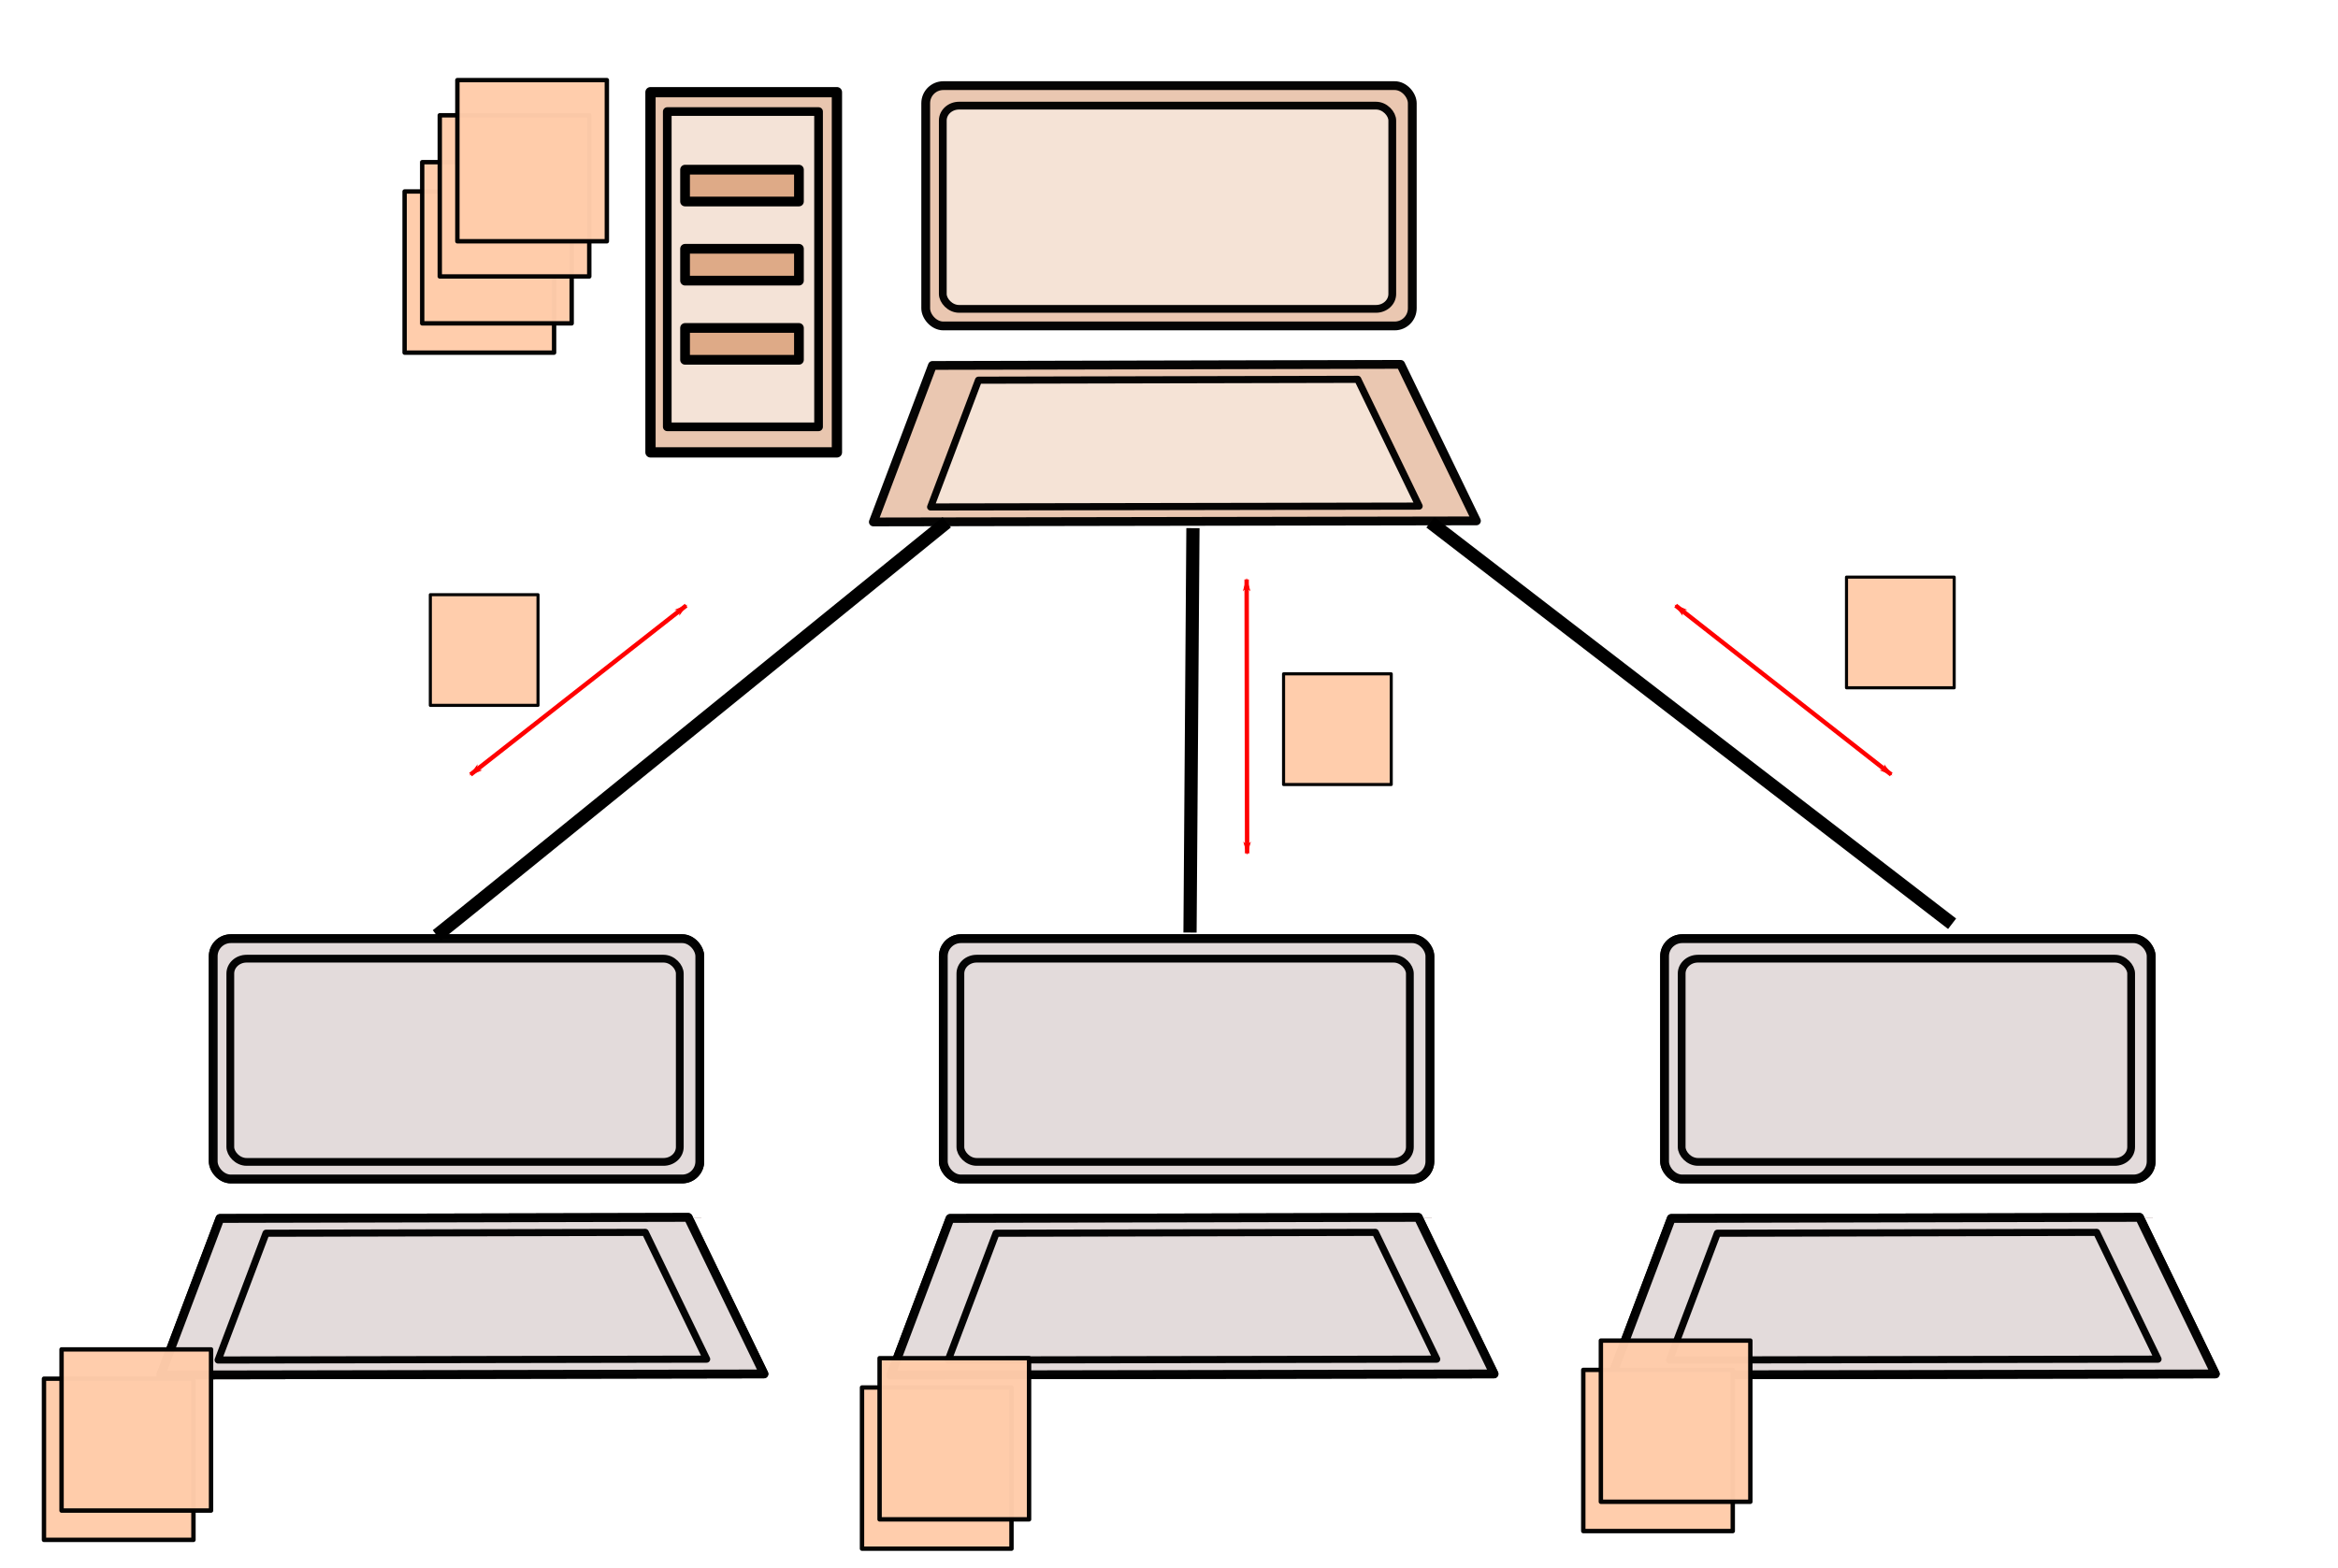 <?xml version="1.0" encoding="UTF-8" standalone="no"?>
<!-- Created with Inkscape (http://www.inkscape.org/) -->

<!-- 
Artwork by John Samuel. 
This work is licensed under a Creative Commons Attribution-ShareAlike 4.0 International License. 
-->

<svg
   xmlns:dc="http://purl.org/dc/elements/1.1/"
   xmlns:cc="http://creativecommons.org/ns#"
   xmlns:rdf="http://www.w3.org/1999/02/22-rdf-syntax-ns#"
   xmlns:svg="http://www.w3.org/2000/svg"
   xmlns="http://www.w3.org/2000/svg"
   xmlns:sodipodi="http://sodipodi.sourceforge.net/DTD/sodipodi-0.dtd"
   xmlns:inkscape="http://www.inkscape.org/namespaces/inkscape"
   id="svg2"
   version="1.1"
   inkscape:version="0.92.3 (2405546, 2018-03-11)"
   width="531.6"
   height="356.7"
   viewBox="0 0 531.6 356.7"
   sodipodi:docname="client-server.svg">
  <defs
     id="defs6">
    <marker
       inkscape:stockid="Arrow1Lend"
       orient="auto"
       refY="0.0"
       refX="0.0"
       id="marker2643"
       style="overflow:visible;"
       inkscape:isstock="true">
      <path
         id="path2641"
         d="M 0.0,0.0 L 5.0,-5.0 L -12.5,0.0 L 5.0,5.0 L 0.0,0.0 z "
         style="fill-rule:evenodd;stroke:#ff0000;stroke-width:1pt;stroke-opacity:1;fill:#ff0000;fill-opacity:1"
         transform="scale(0.8) rotate(180) translate(12.5,0)" />
    </marker>
    <marker
       inkscape:stockid="Arrow1Lstart"
       orient="auto"
       refY="0.0"
       refX="0.0"
       id="marker2603"
       style="overflow:visible"
       inkscape:isstock="true">
      <path
         id="path2601"
         d="M 0.0,0.0 L 5.0,-5.0 L -12.5,0.0 L 5.0,5.0 L 0.0,0.0 z "
         style="fill-rule:evenodd;stroke:#ff0000;stroke-width:1pt;stroke-opacity:1;fill:#ff0000;fill-opacity:1"
         transform="scale(0.8) translate(12.5,0)" />
    </marker>
    <marker
       inkscape:isstock="true"
       style="overflow:visible;"
       id="marker1271"
       refX="0.0"
       refY="0.0"
       orient="auto"
       inkscape:stockid="Arrow1Lend"
       inkscape:collect="always">
      <path
         transform="scale(0.8) rotate(180) translate(12.5,0)"
         style="fill-rule:evenodd;stroke:#ff0000;stroke-width:1pt;stroke-opacity:1;fill:#ff0000;fill-opacity:1"
         d="M 0.0,0.0 L 5.0,-5.0 L -12.5,0.0 L 5.0,5.0 L 0.0,0.0 z "
         id="path1269" />
    </marker>
    <marker
       inkscape:isstock="true"
       style="overflow:visible"
       id="marker1243"
       refX="0.0"
       refY="0.0"
       orient="auto"
       inkscape:stockid="Arrow1Lstart"
       inkscape:collect="always">
      <path
         transform="scale(0.8) translate(12.5,0)"
         style="fill-rule:evenodd;stroke:#ff0000;stroke-width:1pt;stroke-opacity:1;fill:#ff0000;fill-opacity:1"
         d="M 0.0,0.0 L 5.0,-5.0 L -12.5,0.0 L 5.0,5.0 L 0.0,0.0 z "
         id="path1241" />
    </marker>
    <marker
       inkscape:stockid="Arrow1Lend"
       orient="auto"
       refY="0.0"
       refX="0.0"
       id="Arrow1Lend"
       style="overflow:visible;"
       inkscape:isstock="true"
       inkscape:collect="always">
      <path
         id="path894"
         d="M 0.0,0.0 L 5.0,-5.0 L -12.5,0.0 L 5.0,5.0 L 0.0,0.0 z "
         style="fill-rule:evenodd;stroke:#ff0000;stroke-width:1pt;stroke-opacity:1;fill:#ff0000;fill-opacity:1"
         transform="scale(0.8) rotate(180) translate(12.5,0)" />
    </marker>
    <marker
       inkscape:stockid="Arrow1Lstart"
       orient="auto"
       refY="0.0"
       refX="0.0"
       id="Arrow1Lstart"
       style="overflow:visible"
       inkscape:isstock="true"
       inkscape:collect="always">
      <path
         id="path891"
         d="M 0.0,0.0 L 5.0,-5.0 L -12.5,0.0 L 5.0,5.0 L 0.0,0.0 z "
         style="fill-rule:evenodd;stroke:#ff0000;stroke-width:1pt;stroke-opacity:1;fill:#ff0000;fill-opacity:1"
         transform="scale(0.8) translate(12.5,0)" />
    </marker>
  </defs>
  <sodipodi:namedview
     pagecolor="#ffffff"
     bordercolor="#666666"
     borderopacity="1"
     objecttolerance="10"
     gridtolerance="10"
     guidetolerance="10"
     inkscape:pageopacity="0"
     inkscape:pageshadow="2"
     inkscape:window-width="1600"
     inkscape:window-height="849"
     id="namedview4"
     showgrid="false"
     inkscape:zoom="1.7945825"
     inkscape:cx="265.79999"
     inkscape:cy="178.35001"
     inkscape:window-x="0"
     inkscape:window-y="0"
     inkscape:window-maximized="1"
     inkscape:current-layer="svg2" />
  <g
     inkscape:groupmode="layer"
     id="layer1"
     inkscape:label="Layer 1"
     transform="translate(0,-174.9)" />
  <rect
     style="opacity:0.98;fill:#e9c6af;fill-opacity:1;stroke:#000000;stroke-width:2;stroke-linecap:round;stroke-linejoin:round;stroke-miterlimit:4;stroke-dasharray:none;stroke-dashoffset:0;stroke-opacity:1"
     id="rect4142"
     width="110.631"
     height="54.649"
     x="210.484"
     y="19.475"
     rx="4"
     ry="4" />
  <path
     style="opacity:0.98;fill:#e9c6af;fill-opacity:1;stroke:#000000;stroke-width:2;stroke-linecap:round;stroke-linejoin:round;stroke-miterlimit:4;stroke-dasharray:none;stroke-dashoffset:0;stroke-opacity:1"
     inkscape:transform-center-x="-0.25171579"
     inkscape:transform-center-y="2.0267555"
     d="M 335.702,118.458 198.573,118.701 212.01,83.107 318.473,82.864 Z"
     id="path4146"
     inkscape:connector-curvature="0"
     sodipodi:nodetypes="ccccc" />
  <rect
     ry="3.383"
     rx="3.695"
     y="24.024"
     x="214.367"
     height="46.217"
     width="102.199"
     id="rect4149"
     style="opacity:0.98;fill:#f4e3d7;fill-opacity:1;stroke:#000000;stroke-width:1.768;stroke-linecap:round;stroke-linejoin:round;stroke-miterlimit:4;stroke-dasharray:none;stroke-dashoffset:0;stroke-opacity:1" />
  <path
     sodipodi:nodetypes="ccccc"
     inkscape:connector-curvature="0"
     id="path4151"
     d="m 322.674,115.099 -111.074,0.197 10.884,-28.831 86.235,-0.197 z"
     inkscape:transform-center-y="1.6416717"
     inkscape:transform-center-x="-0.2038911"
     style="opacity:0.98;fill:#f4e3d7;fill-opacity:1;stroke:#000000;stroke-width:1.62;stroke-linecap:round;stroke-linejoin:round;stroke-miterlimit:4;stroke-dasharray:none;stroke-dashoffset:0;stroke-opacity:1" />
  <rect
     ry="4"
     rx="4"
     y="213.475"
     x="48.484"
     height="54.649"
     width="110.631"
     id="rect4153"
     style="opacity:0.98;fill:#e3dbdb;fill-opacity:1;stroke:#000000;stroke-width:2;stroke-linecap:round;stroke-linejoin:round;stroke-miterlimit:4;stroke-dasharray:none;stroke-dashoffset:0;stroke-opacity:1" />
  <path
     sodipodi:nodetypes="ccccc"
     inkscape:connector-curvature="0"
     id="path4155"
     d="M 173.702,312.458 36.573,312.701 50.01,277.107 156.473,276.864 Z"
     inkscape:transform-center-y="2.0267555"
     inkscape:transform-center-x="-0.25171579"
     style="opacity:0.98;fill:#e3dbdb;fill-opacity:1;stroke:#000000;stroke-width:2;stroke-linecap:round;stroke-linejoin:round;stroke-miterlimit:4;stroke-dasharray:none;stroke-dashoffset:0;stroke-opacity:1" />
  <rect
     style="opacity:0.98;fill:#e3dbdb;fill-opacity:1;stroke:#000000;stroke-width:1.768;stroke-linecap:round;stroke-linejoin:round;stroke-miterlimit:4;stroke-dasharray:none;stroke-dashoffset:0;stroke-opacity:1"
     id="rect4157"
     width="102.199"
     height="46.217"
     x="52.367"
     y="218.024"
     rx="3.695"
     ry="3.383" />
  <path
     style="opacity:0.98;fill:#e3dbdb;fill-opacity:1;stroke:#000000;stroke-width:1.62;stroke-linecap:round;stroke-linejoin:round;stroke-miterlimit:4;stroke-dasharray:none;stroke-dashoffset:0;stroke-opacity:1"
     inkscape:transform-center-x="-0.2038911"
     inkscape:transform-center-y="1.6416717"
     d="m 160.674,309.099 -111.074,0.197 10.884,-28.831 86.235,-0.197 z"
     id="path4159"
     inkscape:connector-curvature="0"
     sodipodi:nodetypes="ccccc" />
  <rect
     style="opacity:0.98;fill:#e3dbdb;fill-opacity:1;stroke:#000000;stroke-width:2;stroke-linecap:round;stroke-linejoin:round;stroke-miterlimit:4;stroke-dasharray:none;stroke-dashoffset:0;stroke-opacity:1"
     id="rect4161"
     width="110.631"
     height="54.649"
     x="48.484"
     y="213.475"
     rx="4"
     ry="4" />
  <path
     style="opacity:0.98;fill:#e3dbdb;fill-opacity:1;stroke:#000000;stroke-width:2;stroke-linecap:round;stroke-linejoin:round;stroke-miterlimit:4;stroke-dasharray:none;stroke-dashoffset:0;stroke-opacity:1"
     inkscape:transform-center-x="-0.25171579"
     inkscape:transform-center-y="2.0267555"
     d="M 173.702,312.458 36.573,312.701 50.01,277.107 156.473,276.864 Z"
     id="path4163"
     inkscape:connector-curvature="0"
     sodipodi:nodetypes="ccccc" />
  <rect
     ry="3.383"
     rx="3.695"
     y="218.024"
     x="52.367"
     height="46.217"
     width="102.199"
     id="rect4165"
     style="opacity:0.98;fill:#e3dbdb;fill-opacity:1;stroke:#000000;stroke-width:1.768;stroke-linecap:round;stroke-linejoin:round;stroke-miterlimit:4;stroke-dasharray:none;stroke-dashoffset:0;stroke-opacity:1" />
  <path
     sodipodi:nodetypes="ccccc"
     inkscape:connector-curvature="0"
     id="path4167"
     d="m 160.674,309.099 -111.074,0.197 10.884,-28.831 86.235,-0.197 z"
     inkscape:transform-center-y="1.6416717"
     inkscape:transform-center-x="-0.2038911"
     style="opacity:0.98;fill:#e3dbdb;fill-opacity:1;stroke:#000000;stroke-width:1.62;stroke-linecap:round;stroke-linejoin:round;stroke-miterlimit:4;stroke-dasharray:none;stroke-dashoffset:0;stroke-opacity:1" />
  <rect
     style="opacity:0.98;fill:#e3dbdb;fill-opacity:1;stroke:#000000;stroke-width:2;stroke-linecap:round;stroke-linejoin:round;stroke-miterlimit:4;stroke-dasharray:none;stroke-dashoffset:0;stroke-opacity:1"
     id="rect4185"
     width="110.631"
     height="54.649"
     x="214.484"
     y="213.475"
     rx="4"
     ry="4" />
  <path
     style="opacity:0.98;fill:#e3dbdb;fill-opacity:1;stroke:#000000;stroke-width:2;stroke-linecap:round;stroke-linejoin:round;stroke-miterlimit:4;stroke-dasharray:none;stroke-dashoffset:0;stroke-opacity:1"
     inkscape:transform-center-x="-0.25171579"
     inkscape:transform-center-y="2.0267555"
     d="m 339.702,312.458 -137.129,0.243 13.437,-35.594 106.463,-0.243 z"
     id="path4187"
     inkscape:connector-curvature="0"
     sodipodi:nodetypes="ccccc" />
  <rect
     ry="3.383"
     rx="3.695"
     y="218.024"
     x="218.367"
     height="46.217"
     width="102.199"
     id="rect4189"
     style="opacity:0.98;fill:#e3dbdb;fill-opacity:1;stroke:#000000;stroke-width:1.768;stroke-linecap:round;stroke-linejoin:round;stroke-miterlimit:4;stroke-dasharray:none;stroke-dashoffset:0;stroke-opacity:1" />
  <path
     sodipodi:nodetypes="ccccc"
     inkscape:connector-curvature="0"
     id="path4191"
     d="m 326.674,309.099 -111.074,0.197 10.884,-28.831 86.235,-0.197 z"
     inkscape:transform-center-y="1.6416717"
     inkscape:transform-center-x="-0.2038911"
     style="opacity:0.98;fill:#e3dbdb;fill-opacity:1;stroke:#000000;stroke-width:1.62;stroke-linecap:round;stroke-linejoin:round;stroke-miterlimit:4;stroke-dasharray:none;stroke-dashoffset:0;stroke-opacity:1" />
  <rect
     ry="4"
     rx="4"
     y="213.475"
     x="214.484"
     height="54.649"
     width="110.631"
     id="rect4193"
     style="opacity:0.98;fill:#e3dbdb;fill-opacity:1;stroke:#000000;stroke-width:2;stroke-linecap:round;stroke-linejoin:round;stroke-miterlimit:4;stroke-dasharray:none;stroke-dashoffset:0;stroke-opacity:1" />
  <path
     sodipodi:nodetypes="ccccc"
     inkscape:connector-curvature="0"
     id="path4195"
     d="m 339.702,312.458 -137.129,0.243 13.437,-35.594 106.463,-0.243 z"
     inkscape:transform-center-y="2.0267555"
     inkscape:transform-center-x="-0.25171579"
     style="opacity:0.98;fill:#e3dbdb;fill-opacity:1;stroke:#000000;stroke-width:2;stroke-linecap:round;stroke-linejoin:round;stroke-miterlimit:4;stroke-dasharray:none;stroke-dashoffset:0;stroke-opacity:1" />
  <rect
     style="opacity:0.98;fill:#e3dbdb;fill-opacity:1;stroke:#000000;stroke-width:1.768;stroke-linecap:round;stroke-linejoin:round;stroke-miterlimit:4;stroke-dasharray:none;stroke-dashoffset:0;stroke-opacity:1"
     id="rect4197"
     width="102.199"
     height="46.217"
     x="218.367"
     y="218.024"
     rx="3.695"
     ry="3.383" />
  <path
     style="opacity:0.98;fill:#e3dbdb;fill-opacity:1;stroke:#000000;stroke-width:1.62;stroke-linecap:round;stroke-linejoin:round;stroke-miterlimit:4;stroke-dasharray:none;stroke-dashoffset:0;stroke-opacity:1"
     inkscape:transform-center-x="-0.2038911"
     inkscape:transform-center-y="1.6416717"
     d="m 326.674,309.099 -111.074,0.197 10.884,-28.831 86.235,-0.197 z"
     id="path4199"
     inkscape:connector-curvature="0"
     sodipodi:nodetypes="ccccc" />
  <rect
     ry="4"
     rx="4"
     y="213.475"
     x="378.484"
     height="54.649"
     width="110.631"
     id="rect4201"
     style="opacity:0.98;fill:#e3dbdb;fill-opacity:1;stroke:#000000;stroke-width:2;stroke-linecap:round;stroke-linejoin:round;stroke-miterlimit:4;stroke-dasharray:none;stroke-dashoffset:0;stroke-opacity:1" />
  <path
     sodipodi:nodetypes="ccccc"
     inkscape:connector-curvature="0"
     id="path4203"
     d="m 503.702,312.458 -137.129,0.243 13.437,-35.594 106.463,-0.243 z"
     inkscape:transform-center-y="2.0267555"
     inkscape:transform-center-x="-0.25171579"
     style="opacity:0.98;fill:#e3dbdb;fill-opacity:1;stroke:#000000;stroke-width:2;stroke-linecap:round;stroke-linejoin:round;stroke-miterlimit:4;stroke-dasharray:none;stroke-dashoffset:0;stroke-opacity:1" />
  <rect
     style="opacity:0.98;fill:#e3dbdb;fill-opacity:1;stroke:#000000;stroke-width:1.768;stroke-linecap:round;stroke-linejoin:round;stroke-miterlimit:4;stroke-dasharray:none;stroke-dashoffset:0;stroke-opacity:1"
     id="rect4205"
     width="102.199"
     height="46.217"
     x="382.367"
     y="218.024"
     rx="3.695"
     ry="3.383" />
  <path
     style="opacity:0.98;fill:#e3dbdb;fill-opacity:1;stroke:#000000;stroke-width:1.62;stroke-linecap:round;stroke-linejoin:round;stroke-miterlimit:4;stroke-dasharray:none;stroke-dashoffset:0;stroke-opacity:1"
     inkscape:transform-center-x="-0.2038911"
     inkscape:transform-center-y="1.6416717"
     d="m 490.674,309.099 -111.074,0.197 10.884,-28.831 86.235,-0.197 z"
     id="path4207"
     inkscape:connector-curvature="0"
     sodipodi:nodetypes="ccccc" />
  <rect
     style="opacity:0.98;fill:#e3dbdb;fill-opacity:1;stroke:#000000;stroke-width:2;stroke-linecap:round;stroke-linejoin:round;stroke-miterlimit:4;stroke-dasharray:none;stroke-dashoffset:0;stroke-opacity:1"
     id="rect4209"
     width="110.631"
     height="54.649"
     x="378.484"
     y="213.475"
     rx="4"
     ry="4" />
  <path
     style="opacity:0.98;fill:#e3dbdb;fill-opacity:1;stroke:#000000;stroke-width:2;stroke-linecap:round;stroke-linejoin:round;stroke-miterlimit:4;stroke-dasharray:none;stroke-dashoffset:0;stroke-opacity:1"
     inkscape:transform-center-x="-0.25171579"
     inkscape:transform-center-y="2.0267555"
     d="m 503.702,312.458 -137.129,0.243 13.437,-35.594 106.463,-0.243 z"
     id="path4211"
     inkscape:connector-curvature="0"
     sodipodi:nodetypes="ccccc" />
  <rect
     ry="3.383"
     rx="3.695"
     y="218.024"
     x="382.367"
     height="46.217"
     width="102.199"
     id="rect4213"
     style="opacity:0.98;fill:#e3dbdb;fill-opacity:1;stroke:#000000;stroke-width:1.768;stroke-linecap:round;stroke-linejoin:round;stroke-miterlimit:4;stroke-dasharray:none;stroke-dashoffset:0;stroke-opacity:1" />
  <path
     sodipodi:nodetypes="ccccc"
     inkscape:connector-curvature="0"
     id="path4215"
     d="m 490.674,309.099 -111.074,0.197 10.884,-28.831 86.235,-0.197 z"
     inkscape:transform-center-y="1.6416717"
     inkscape:transform-center-x="-0.2038911"
     style="opacity:0.98;fill:#e3dbdb;fill-opacity:1;stroke:#000000;stroke-width:1.62;stroke-linecap:round;stroke-linejoin:round;stroke-miterlimit:4;stroke-dasharray:none;stroke-dashoffset:0;stroke-opacity:1" />
  <path
     style="fill:none;fill-rule:evenodd;stroke:#000000;stroke-width:3;stroke-linecap:butt;stroke-linejoin:miter;stroke-opacity:1;stroke-miterlimit:4;stroke-dasharray:none"
     d="M 99.301,212.746 C 101.967,210.747 215.264,118.777 215.264,118.777"
     id="path4217"
     inkscape:connector-curvature="0" />
  <path
     style="fill:none;fill-rule:evenodd;stroke:#000000;stroke-width:3;stroke-linecap:butt;stroke-linejoin:miter;stroke-opacity:1;stroke-miterlimit:4;stroke-dasharray:none"
     d="m 271.245,120.109 -0.666,91.97"
     id="path4219"
     inkscape:connector-curvature="0" />
  <path
     style="fill:none;fill-rule:evenodd;stroke:#000000;stroke-width:3;stroke-linecap:butt;stroke-linejoin:miter;stroke-opacity:1;stroke-miterlimit:4;stroke-dasharray:none"
     d="m 325.229,118.777 118.628,91.304"
     id="path4221"
     inkscape:connector-curvature="0" />
  <rect
     style="opacity:0.98;fill:#ffccaa;fill-opacity:1;stroke:#000000;stroke-width:1;stroke-linecap:round;stroke-linejoin:round;stroke-miterlimit:4;stroke-dasharray:none;stroke-dashoffset:0;stroke-opacity:1"
     id="rect4223"
     width="33.989"
     height="36.655"
     x="9.997"
     y="313.545" />
  <rect
     y="306.881"
     x="13.995"
     height="36.655"
     width="33.989"
     id="rect4225"
     style="opacity:0.98;fill:#ffccaa;fill-opacity:1;stroke:#000000;stroke-width:1;stroke-linecap:round;stroke-linejoin:round;stroke-miterlimit:4;stroke-dasharray:none;stroke-dashoffset:0;stroke-opacity:1" />
  <rect
     y="315.545"
     x="195.997"
     height="36.655"
     width="33.989"
     id="rect4229"
     style="opacity:0.98;fill:#ffccaa;fill-opacity:1;stroke:#000000;stroke-width:1;stroke-linecap:round;stroke-linejoin:round;stroke-miterlimit:4;stroke-dasharray:none;stroke-dashoffset:0;stroke-opacity:1" />
  <rect
     style="opacity:0.98;fill:#ffccaa;fill-opacity:1;stroke:#000000;stroke-width:1;stroke-linecap:round;stroke-linejoin:round;stroke-miterlimit:4;stroke-dasharray:none;stroke-dashoffset:0;stroke-opacity:1"
     id="rect4231"
     width="33.989"
     height="36.655"
     x="199.995"
     y="308.881" />
  <rect
     style="opacity:0.98;fill:#ffccaa;fill-opacity:1;stroke:#000000;stroke-width:1;stroke-linecap:round;stroke-linejoin:round;stroke-miterlimit:4;stroke-dasharray:none;stroke-dashoffset:0;stroke-opacity:1"
     id="rect4235"
     width="33.989"
     height="36.655"
     x="359.997"
     y="311.545" />
  <rect
     y="304.881"
     x="363.995"
     height="36.655"
     width="33.989"
     id="rect4237"
     style="opacity:0.98;fill:#ffccaa;fill-opacity:1;stroke:#000000;stroke-width:1;stroke-linecap:round;stroke-linejoin:round;stroke-miterlimit:4;stroke-dasharray:none;stroke-dashoffset:0;stroke-opacity:1" />
  <rect
     style="opacity:1;fill:#e9c6af;fill-opacity:1;stroke:#000000;stroke-width:2.337;stroke-linecap:round;stroke-linejoin:round;stroke-miterlimit:4;stroke-dasharray:none;stroke-dashoffset:0;stroke-opacity:1"
     id="rect879"
     width="42.392"
     height="81.914"
     x="147.903"
     y="20.967" />
  <rect
     y="25.371"
     x="151.719"
     height="71.694"
     width="34.401"
     id="rect881"
     style="opacity:1;fill:#f4e3d7;fill-opacity:1;stroke:#000000;stroke-width:1.97;stroke-linecap:round;stroke-linejoin:round;stroke-miterlimit:4;stroke-dasharray:none;stroke-dashoffset:0;stroke-opacity:1" />
  <rect
     style="opacity:1;fill:#deaa87;fill-opacity:1;stroke:#000000;stroke-width:2.212;stroke-linecap:round;stroke-linejoin:round;stroke-miterlimit:4;stroke-dasharray:none;stroke-dashoffset:0;stroke-opacity:1"
     id="rect883"
     width="25.893"
     height="7.244"
     x="155.765"
     y="56.581" />
  <rect
     y="38.581"
     x="155.765"
     height="7.244"
     width="25.893"
     id="rect885"
     style="opacity:1;fill:#deaa87;fill-opacity:1;stroke:#000000;stroke-width:2.212;stroke-linecap:round;stroke-linejoin:round;stroke-miterlimit:4;stroke-dasharray:none;stroke-dashoffset:0;stroke-opacity:1" />
  <rect
     style="opacity:1;fill:#deaa87;fill-opacity:1;stroke:#000000;stroke-width:2.212;stroke-linecap:round;stroke-linejoin:round;stroke-miterlimit:4;stroke-dasharray:none;stroke-dashoffset:0;stroke-opacity:1"
     id="rect887"
     width="25.893"
     height="7.244"
     x="155.765"
     y="74.581" />
  <path
     style="fill:#ff0000;fill-rule:evenodd;stroke:#ff0000;stroke-width:1px;stroke-linecap:butt;stroke-linejoin:miter;stroke-opacity:1;marker-start:url(#Arrow1Lstart);marker-end:url(#Arrow1Lend)"
     d="m 106.989,176.157 49.036,-38.449"
     id="path889"
     inkscape:connector-curvature="0" />
  <path
     inkscape:connector-curvature="0"
     id="path1239"
     d="m 380.989,137.708 49.036,38.449"
     style="fill:#ff0000;fill-rule:evenodd;stroke:#ff0000;stroke-width:1px;stroke-linecap:butt;stroke-linejoin:miter;stroke-opacity:1;marker-start:url(#marker1243);marker-end:url(#marker1271)" />
  <path
     style="fill:#ff0000;fill-rule:evenodd;stroke:#ff0000;stroke-width:1px;stroke-linecap:butt;stroke-linejoin:miter;stroke-opacity:1;marker-start:url(#marker2603);marker-end:url(#marker2643)"
     d="m 283.453,131.776 0.108,62.313"
     id="path2599"
     inkscape:connector-curvature="0" />
  <rect
     style="opacity:0.98;fill:#ffccaa;fill-opacity:1;stroke:#000000;stroke-width:0.703;stroke-linecap:round;stroke-linejoin:round;stroke-miterlimit:4;stroke-dasharray:none;stroke-dashoffset:0;stroke-opacity:1"
     id="rect3827"
     width="24.482"
     height="25.171"
     x="291.848"
     y="153.246" />
  <rect
     y="135.246"
     x="97.848"
     height="25.171"
     width="24.482"
     id="rect3833"
     style="opacity:0.98;fill:#ffccaa;fill-opacity:1;stroke:#000000;stroke-width:0.703;stroke-linecap:round;stroke-linejoin:round;stroke-miterlimit:4;stroke-dasharray:none;stroke-dashoffset:0;stroke-opacity:1" />
  <rect
     style="opacity:0.98;fill:#ffccaa;fill-opacity:1;stroke:#000000;stroke-width:0.703;stroke-linecap:round;stroke-linejoin:round;stroke-miterlimit:4;stroke-dasharray:none;stroke-dashoffset:0;stroke-opacity:1"
     id="rect3837"
     width="24.482"
     height="25.171"
     x="419.848"
     y="131.246" />
  <rect
     style="opacity:0.98;fill:#ffccaa;fill-opacity:1;stroke:#000000;stroke-width:1;stroke-linecap:round;stroke-linejoin:round;stroke-miterlimit:4;stroke-dasharray:none;stroke-dashoffset:0;stroke-opacity:1"
     id="rect3841"
     width="33.989"
     height="36.655"
     x="91.997"
     y="43.545" />
  <rect
     y="36.881"
     x="95.995"
     height="36.655"
     width="33.989"
     id="rect3843"
     style="opacity:0.98;fill:#ffccaa;fill-opacity:1;stroke:#000000;stroke-width:1;stroke-linecap:round;stroke-linejoin:round;stroke-miterlimit:4;stroke-dasharray:none;stroke-dashoffset:0;stroke-opacity:1" />
  <rect
     style="opacity:0.98;fill:#ffccaa;fill-opacity:1;stroke:#000000;stroke-width:1;stroke-linecap:round;stroke-linejoin:round;stroke-miterlimit:4;stroke-dasharray:none;stroke-dashoffset:0;stroke-opacity:1"
     id="rect3845"
     width="33.989"
     height="36.655"
     x="99.994"
     y="26.217" />
  <rect
     y="18.217"
     x="103.994"
     height="36.655"
     width="33.989"
     id="rect3847"
     style="opacity:0.98;fill:#ffccaa;fill-opacity:1;stroke:#000000;stroke-width:1;stroke-linecap:round;stroke-linejoin:round;stroke-miterlimit:4;stroke-dasharray:none;stroke-dashoffset:0;stroke-opacity:1" />
</svg>
